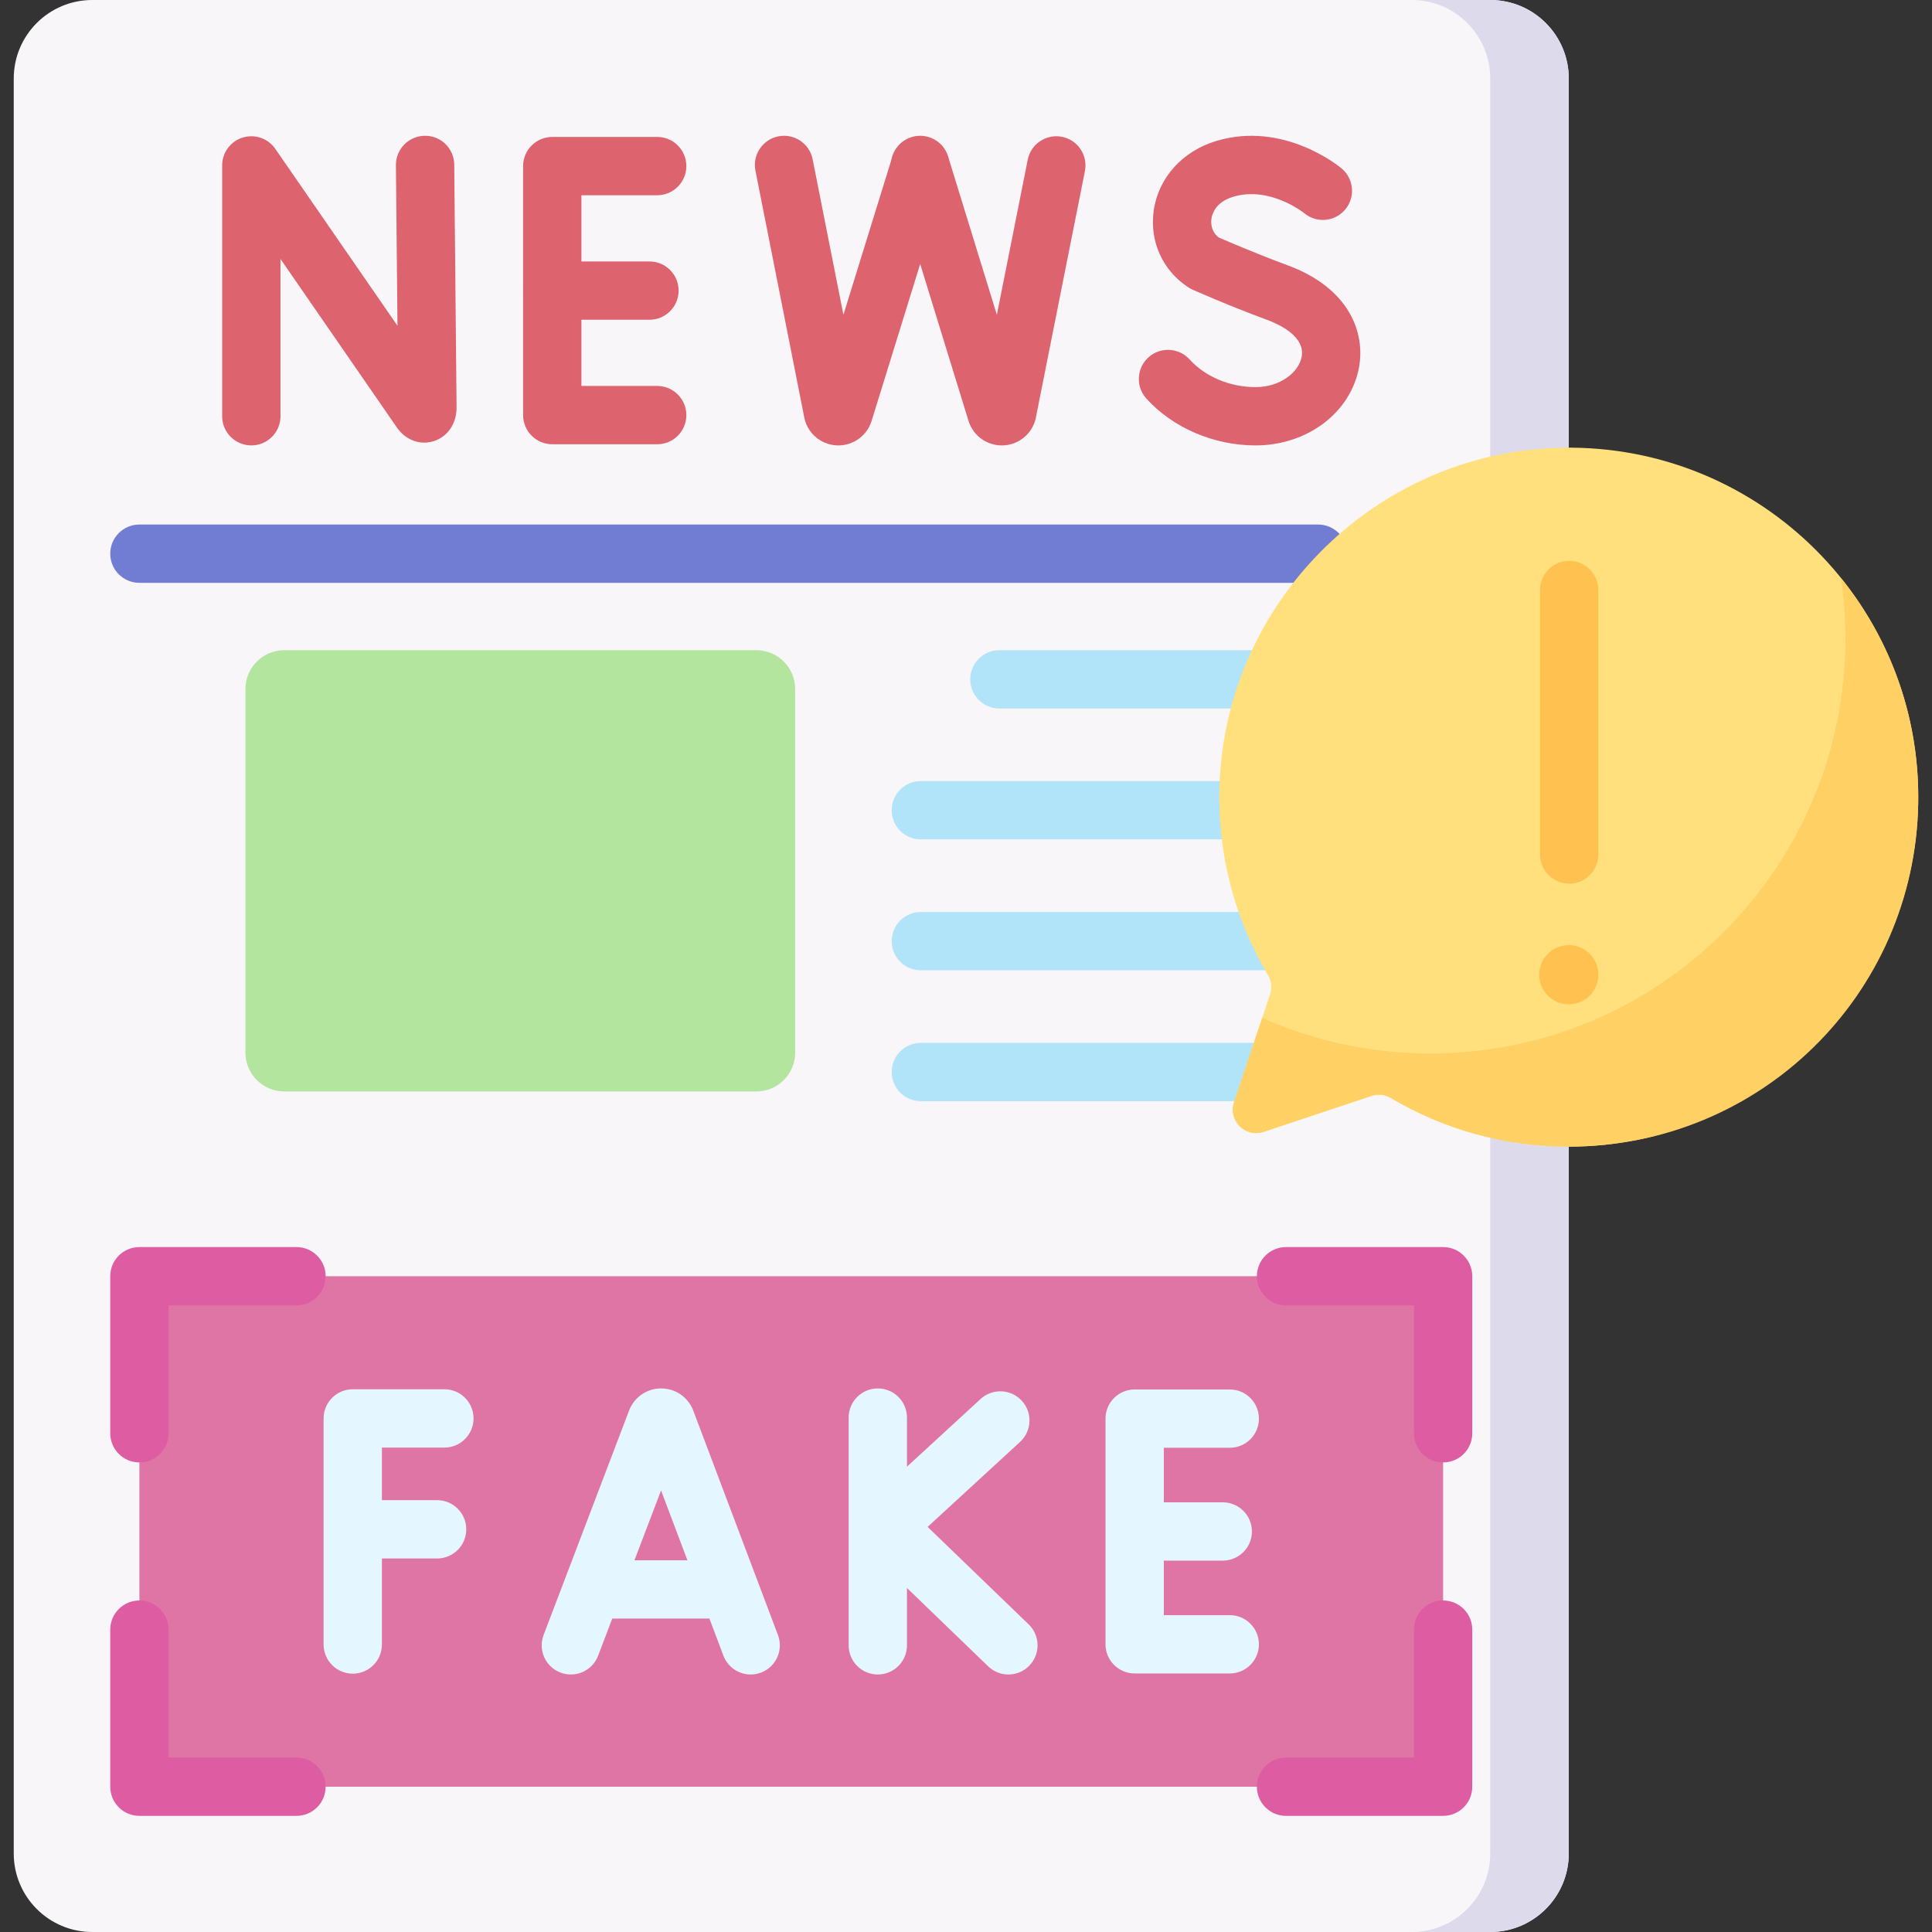 <svg id="Capa_1" enable-background="new 0 0 512 512" height="512" viewBox="0 0 512 512" width="512" xmlns="http://www.w3.org/2000/svg"><rect x="0" y="0" width="512" height="512" fill="#333333" stroke="none"/><g><g><path d="m394.927 0h-370.472c-11.494 0-20.813 9.318-20.813 20.813v470.374c0 11.495 9.318 20.813 20.813 20.813h370.472c11.495 0 20.813-9.318 20.813-20.813v-470.374c0-11.495-9.318-20.813-20.813-20.813z" fill="#f9f6f9"/></g><g><path d="m394.927 0h-20.813c11.495 0 20.813 9.318 20.813 20.813v470.374c0 11.495-9.318 20.813-20.813 20.813h20.813c11.495 0 20.813-9.318 20.813-20.813v-470.374c0-11.495-9.318-20.813-20.813-20.813z" fill="#dddaec"/></g><g><g><g><path d="m142.049 233.106h135.285v345.496h-135.285z" fill="#df75a5" transform="matrix(0 1 -1 0 615.545 196.163)"/></g></g></g><g><g><path d="m65.041 278.947v-96.339c0-5.69 4.612-10.302 10.302-10.302h125.087c5.69 0 10.302 4.612 10.302 10.302v96.339c0 5.69-4.612 10.302-10.302 10.302h-125.088c-5.689 0-10.301-4.613-10.301-10.302z" fill="#b3e59f"/></g></g><g><g><path d="m183.709 373.794c-.027-.071-.055-.143-.085-.214-1.409-3.422-4.709-5.631-8.409-5.631-.003 0-.006 0-.01 0-3.703.004-7.003 2.221-8.406 5.649-.024.059-.048.118-.07.178l-22.664 59.507c-1.519 3.987.483 8.451 4.471 9.97 3.983 1.519 8.451-.482 9.97-4.471l3.749-9.843h25.75l3.706 9.822c1.167 3.094 4.108 5 7.229 5 .906 0 1.829-.161 2.727-.5 3.992-1.506 6.007-5.964 4.5-9.957zm-15.57 39.692 7.049-18.507 6.984 18.507z" fill="#e4f6ff"/></g><g><path d="m245.827 404.641 24.495-22.516c3.142-2.887 3.348-7.776.46-10.917-2.887-3.143-7.775-3.348-10.916-.46l-19.513 17.936v-13.01c0-4.268-3.459-7.726-7.726-7.726-4.268 0-7.726 3.459-7.726 7.726v60.357c0 4.268 3.459 7.726 7.726 7.726 4.268 0 7.726-3.459 7.726-7.726v-15.201l21.52 20.762c1.499 1.447 3.433 2.166 5.363 2.166 2.024 0 4.045-.791 5.561-2.362 2.963-3.07 2.875-7.962-.196-10.925z" fill="#e4f6ff"/></g><g><path d="m117.768 383.622c4.268 0 7.726-3.459 7.726-7.726 0-4.268-3.459-7.726-7.726-7.726h-24.284c-4.268 0-7.726 3.459-7.726 7.726v59.916c0 4.268 3.459 7.726 7.726 7.726 4.268 0 7.726-3.459 7.726-7.726v-22.799h14.629c4.268 0 7.726-3.459 7.726-7.726s-3.459-7.726-7.726-7.726h-14.629v-13.939z" fill="#e4f6ff"/></g><g><path d="m325.898 428.03h-17.474v-14.45h15.616c4.268 0 7.726-3.459 7.726-7.726s-3.459-7.726-7.726-7.726h-15.616v-14.451h17.474c4.268 0 7.726-3.459 7.726-7.726s-3.459-7.726-7.726-7.726h-25.2c-4.268 0-7.726 3.459-7.726 7.726v59.806c0 4.268 3.459 7.726 7.726 7.726h25.2c4.268 0 7.726-3.459 7.726-7.726s-3.458-7.727-7.726-7.727z" fill="#e4f6ff"/></g></g><g><g><path d="m382.439 387.563c-4.268 0-7.726-3.459-7.726-7.726v-33.899h-33.899c-4.268 0-7.726-3.459-7.726-7.726s3.459-7.726 7.726-7.726h41.626c4.268 0 7.726 3.459 7.726 7.726v41.626c-.001 4.267-3.46 7.725-7.727 7.725z" fill="#dd5ca2"/></g></g><g><g><path d="m36.943 387.563c-4.268 0-7.726-3.459-7.726-7.726v-41.626c0-4.268 3.459-7.726 7.726-7.726h41.627c4.268 0 7.726 3.459 7.726 7.726s-3.459 7.726-7.726 7.726h-33.9v33.899c-.001 4.269-3.46 7.727-7.727 7.727z" fill="#dd5ca2"/></g></g><g><g><path d="m382.439 481.222h-41.626c-4.268 0-7.726-3.459-7.726-7.726s3.459-7.726 7.726-7.726h33.899v-33.9c0-4.268 3.459-7.726 7.726-7.726s7.726 3.459 7.726 7.726v41.626c.001 4.268-3.458 7.726-7.725 7.726z" fill="#dd5ca2"/></g></g><g><g><path d="m78.569 481.222h-41.626c-4.268 0-7.726-3.459-7.726-7.726v-41.626c0-4.268 3.459-7.726 7.726-7.726s7.726 3.459 7.726 7.726v33.899h33.9c4.268 0 7.726 3.459 7.726 7.726s-3.458 7.727-7.726 7.727z" fill="#dd5ca2"/></g></g><g><path d="m349.305 154.458h-312.362c-4.268 0-7.726-3.459-7.726-7.726s3.459-7.726 7.726-7.726h312.362c4.268 0 7.726 3.459 7.726 7.726s-3.459 7.726-7.726 7.726z" fill="#707dd3"/></g><g><g><g><g><path d="m66.602 118.04c-4.268 0-7.726-3.459-7.726-7.726v-66.478c0-3.381 2.199-6.37 5.427-7.376 3.231-1.004 6.736.203 8.658 2.986l32.375 46.882-.411-42.541c-.041-4.267 3.384-7.76 7.652-7.801 4.309-.058 7.759 3.385 7.801 7.652l.622 64.357c0 4.294-2.385 7.766-6.076 8.92-3.616 1.131-7.43-.282-9.725-3.594l-30.871-44.699v41.692c0 4.267-3.459 7.726-7.726 7.726z" fill="#dd636e"/></g></g><g><g><path d="m174.164 117.735h-27.807c-4.268 0-7.726-3.459-7.726-7.726v-65.993c0-4.268 3.459-7.726 7.726-7.726h27.807c4.268 0 7.726 3.459 7.726 7.726s-3.459 7.726-7.726 7.726h-20.08v50.54h20.08c4.268 0 7.726 3.459 7.726 7.726 0 4.269-3.458 7.727-7.726 7.727z" fill="#dd636e"/></g><g><path d="m172.114 84.739h-25.757c-4.268 0-7.726-3.459-7.726-7.726 0-4.268 3.459-7.726 7.726-7.726h25.757c4.268 0 7.726 3.459 7.726 7.726 0 4.268-3.459 7.726-7.726 7.726z" fill="#dd636e"/></g></g><g><g><path d="m332.739 118.04c-11.075 0-21.892-4.64-28.935-12.411-2.865-3.162-2.625-8.048.537-10.913s8.048-2.625 10.913.537c4.162 4.593 10.698 7.335 17.484 7.335 6.75 0 11.516-4.102 12.224-8.066.964-5.396-6.053-8.606-9.115-9.735-10.31-3.802-19.466-7.877-19.85-8.048-.372-.166-.73-.361-1.072-.585-6.825-4.45-10.341-12.255-9.176-20.369 1.244-8.663 7.589-15.722 16.556-18.424 17.895-5.388 32.627 6.765 33.244 7.284 3.267 2.745 3.688 7.62.943 10.886-2.735 3.255-7.585 3.684-10.85.973-.254-.204-9.179-7.271-18.88-4.346-4.604 1.386-5.531 4.534-5.716 5.823-.139.964-.206 3.29 1.909 4.937 2.258.989 9.96 4.318 18.239 7.371 16.458 6.071 20.596 17.901 18.98 26.95-2.151 12.053-13.689 20.801-27.435 20.801z" fill="#dd636e"/></g></g><g><g><path d="m222.172 118.04c-3.9 0-7.39-2.461-8.696-6.141-.126-.354-.226-.717-.299-1.087l-12.977-65.601c-.828-4.186 1.894-8.251 6.08-9.078 4.187-.833 8.251 1.894 9.078 6.08l8.154 41.218 12.963-41.882c1.262-4.076 5.592-6.355 9.666-5.097 4.076 1.263 6.358 5.59 5.097 9.666l-20.262 65.46c-.021.067-.043.134-.065.201-1.264 3.717-4.751 6.233-8.676 6.261-.021 0-.042 0-.063 0z" fill="#dd636e"/></g><g><path d="m265.483 118.04c-3.9 0-7.39-2.462-8.696-6.141-.037-.103-.071-.206-.104-.311l-20.21-65.602c-1.256-4.077 1.031-8.402 5.11-9.659 4.077-1.256 8.402 1.031 9.659 5.11l12.936 41.99 8.18-41.102c.832-4.185 4.898-6.904 9.086-6.069 4.185.833 6.902 4.9 6.069 9.086l-13.027 65.46c-.066.333-.154.661-.264.983-1.266 3.716-4.753 6.229-8.678 6.256-.021-.001-.041-.001-.061-.001z" fill="#dd636e"/></g></g></g></g><g><g><path d="m328.523 222.444h-84.491c-4.268 0-7.726-3.459-7.726-7.726s3.459-7.726 7.726-7.726h84.491c4.268 0 7.726 3.459 7.726 7.726s-3.458 7.726-7.726 7.726z" fill="#b1e4f9"/></g><g><path d="m331.858 187.759h-67.013c-4.268 0-7.726-3.459-7.726-7.726s3.459-7.726 7.726-7.726h67.013c4.268 0 7.726 3.459 7.726 7.726s-3.458 7.726-7.726 7.726z" fill="#b1e4f9"/></g><g><path d="m348.101 257.139h-104.069c-4.268 0-7.726-3.459-7.726-7.726s3.459-7.726 7.726-7.726h104.068c4.268 0 7.726 3.459 7.726 7.726s-3.458 7.726-7.725 7.726z" fill="#b1e4f9"/></g><g><path d="m343.75 291.824h-99.718c-4.268 0-7.726-3.459-7.726-7.726s3.459-7.726 7.726-7.726h99.718c4.268 0 7.726 3.459 7.726 7.726s-3.458 7.726-7.726 7.726z" fill="#b1e4f9"/></g></g><g><g><g><path d="m413.998 118.65c-50.115.921-90.759 42.258-90.876 92.381-.04 17.325 4.68 33.544 12.921 47.427.907 1.528 1.089 3.379.527 5.065l-9.54 28.619c-1.611 4.832 2.986 9.429 7.819 7.819l28.619-9.54c1.686-.562 3.537-.38 5.065.527 13.883 8.242 30.102 12.962 47.427 12.921 50.124-.117 91.461-40.76 92.381-90.876.966-52.529-41.813-95.308-94.343-94.343z" fill="#ffe07d"/></g><g><path d="m487.901 153.199c.76 5.22 1.161 10.557 1.161 15.989 0 60.742-49.241 109.984-109.984 109.984-15.872 0-30.956-3.368-44.584-9.419l-7.463 22.389c-1.611 4.832 2.986 9.429 7.819 7.819l28.619-9.54c1.686-.562 3.537-.38 5.065.527 13.824 8.206 29.963 12.921 47.206 12.921 50.712.001 91.682-40.193 92.603-90.896.41-22.648-7.315-43.478-20.442-59.774z" fill="#ffd064"/></g></g><g><g><path d="m423.587 258.309c0 4.334-3.513 7.848-7.848 7.848s-7.847-3.513-7.847-7.848 3.513-7.847 7.847-7.847 7.848 3.512 7.848 7.847z" fill="#ffc250"/></g></g></g><g><g><g><g><path d="m415.854 234.184c-4.268 0-7.726-3.459-7.726-7.726v-70.11c0-4.268 3.459-7.726 7.726-7.726s7.726 3.459 7.726 7.726v70.11c0 4.267-3.458 7.726-7.726 7.726z" fill="#ffc250"/></g></g></g></g></g></svg>
